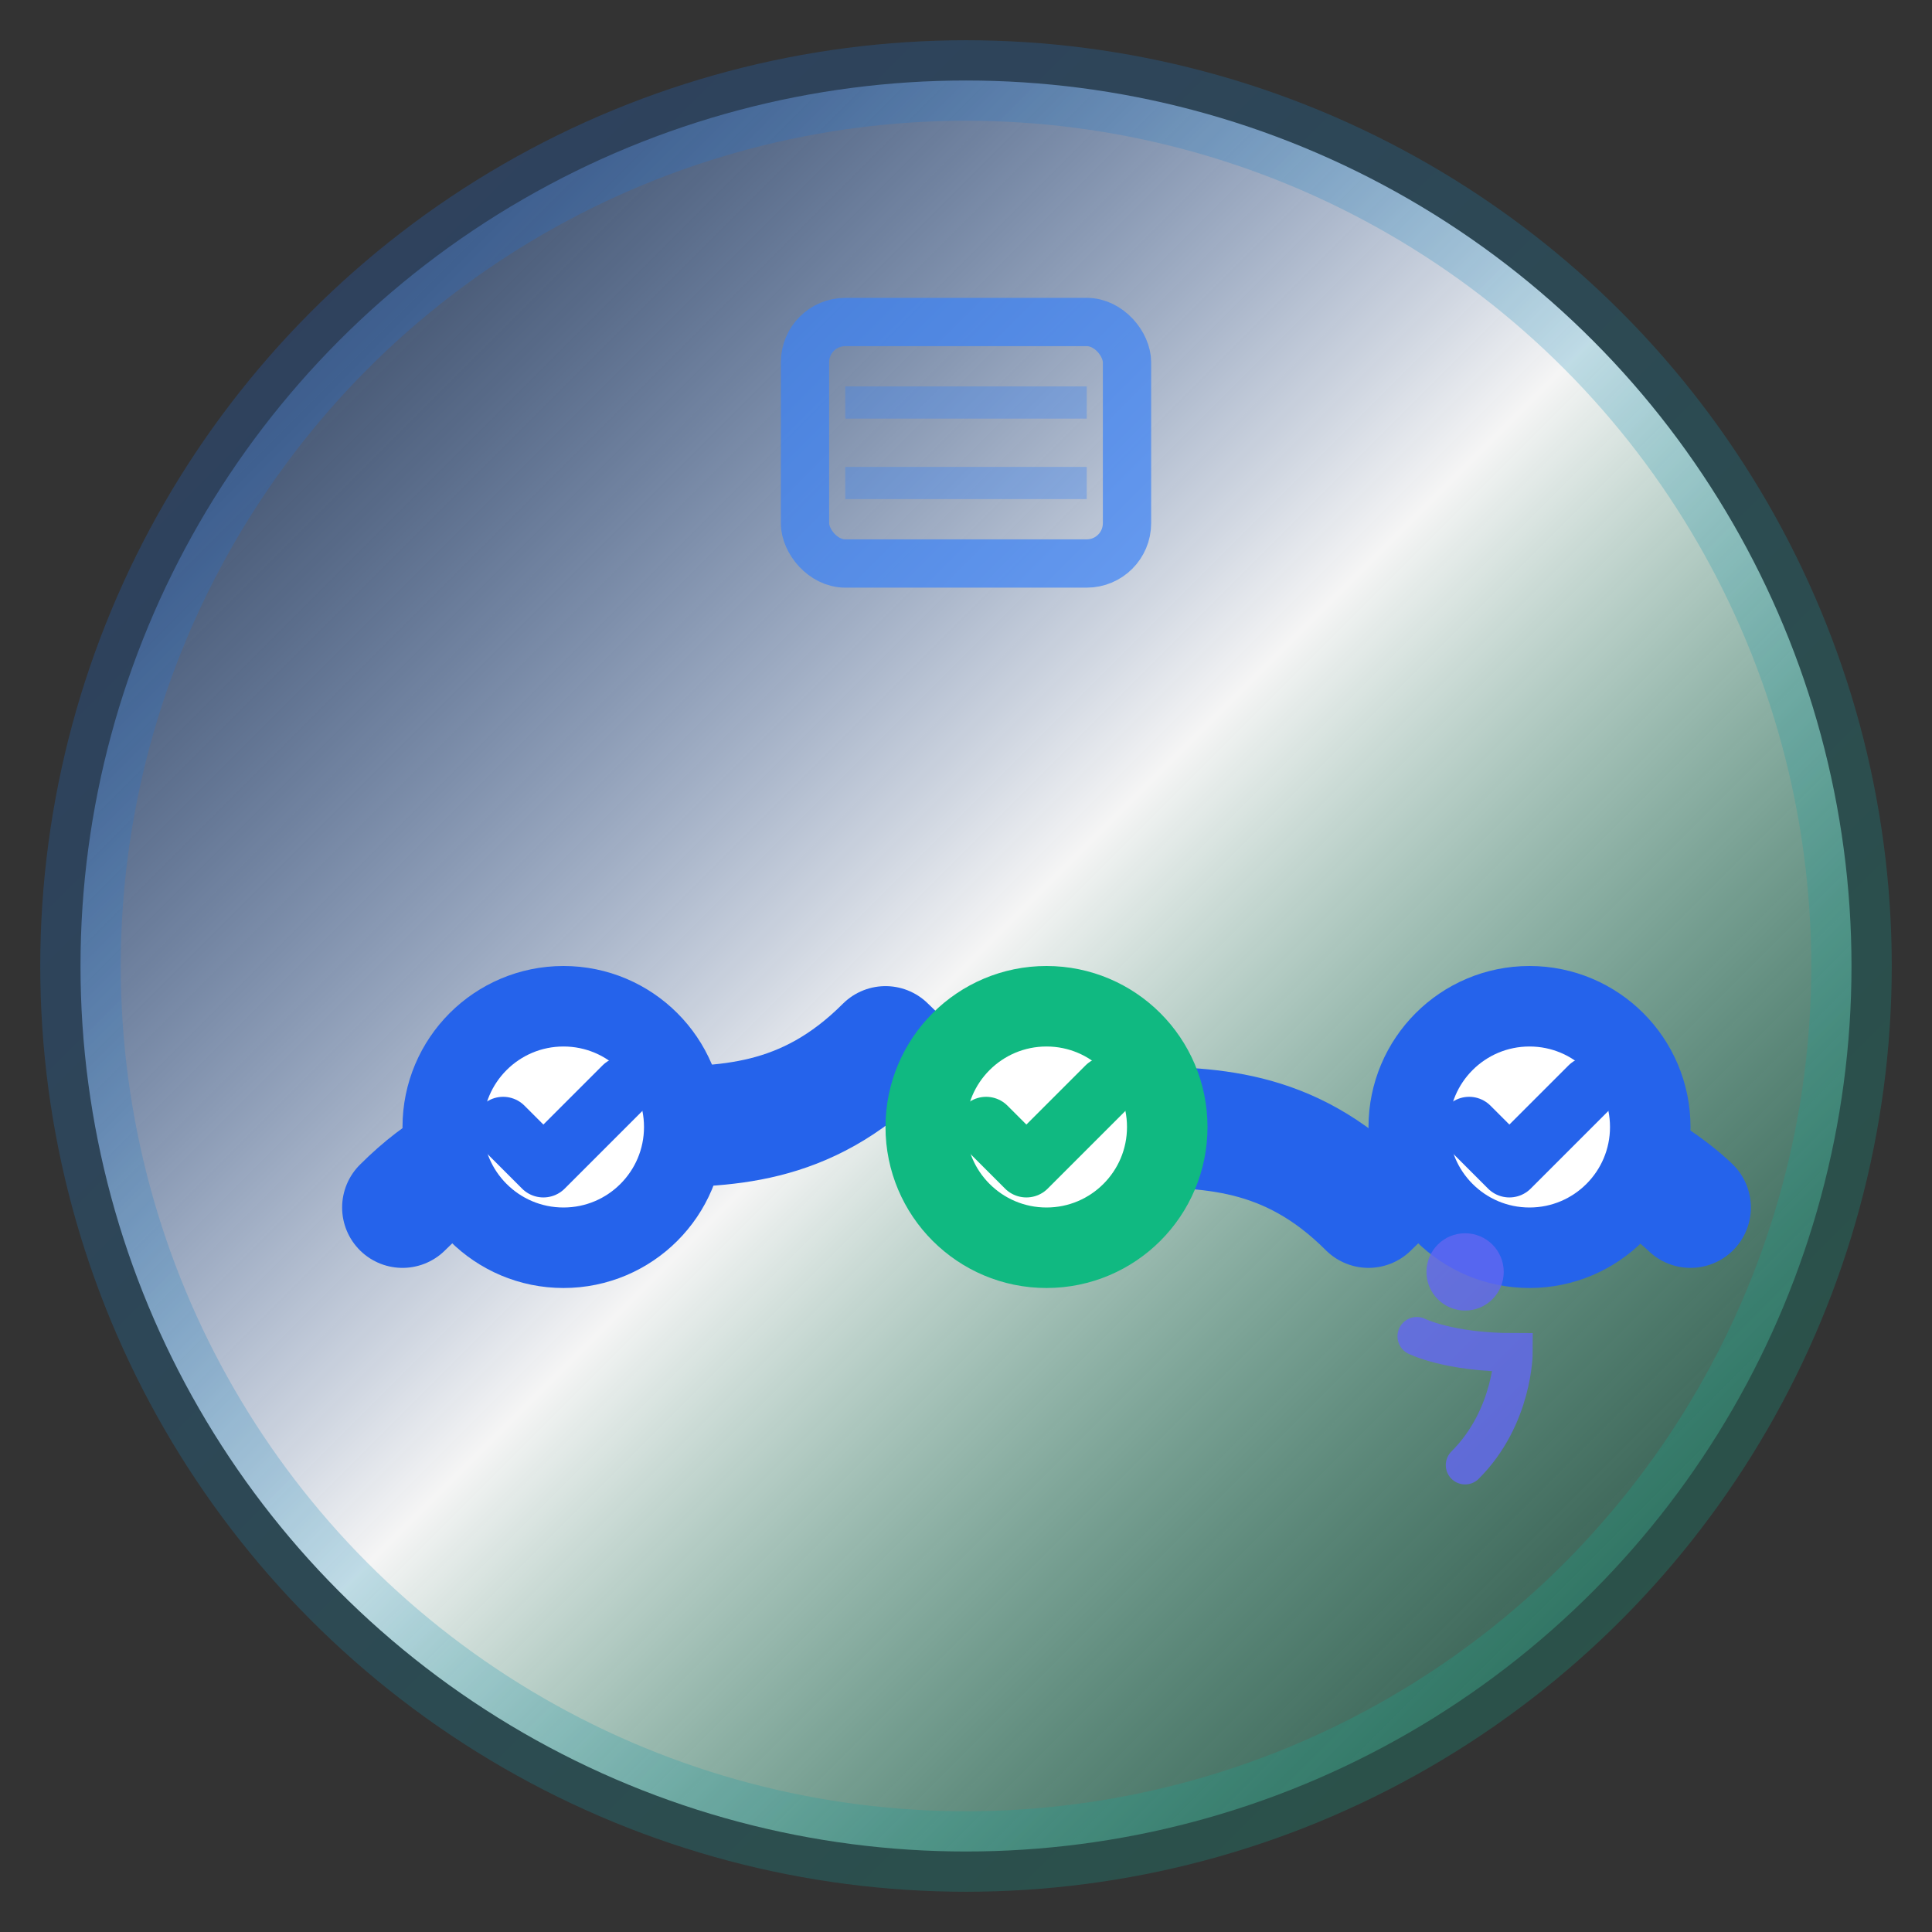 <svg width="48" height="48" viewBox="0 0 48 48" fill="none" xmlns="http://www.w3.org/2000/svg">
  <rect x="0" y="0" width="48" height="48" fill="#333333" stroke="none"/>
  <!-- Background circle with glassmorphism gradient -->
  <circle cx="24" cy="24" r="22" fill="url(#bgGradient)" stroke="url(#borderGradient)" stroke-width="2"/>
  
  <!-- Clear path with checkpoints -->
  <g transform="translate(6, 18)">
    <!-- Main path line (represents clear guidance) -->
    <path d="M4 12C8 8 12 12 16 8C20 12 24 8 28 12C32 8 36 12 36 12" 
          stroke="#2563eb" stroke-width="3" stroke-linecap="round" stroke-linejoin="round" fill="none"/>
    
    <!-- Checkpoints along the path (reliability markers) -->
    <circle cx="8" cy="10" r="3" fill="#ffffff" stroke="#2563eb" stroke-width="2"/>
    <circle cx="20" cy="10" r="3" fill="#ffffff" stroke="#10b981" stroke-width="2"/>
    <circle cx="32" cy="10" r="3" fill="#ffffff" stroke="#2563eb" stroke-width="2"/>
    
    <!-- Check marks in checkpoints -->
    <path d="M6.5 10L7.5 11L9.5 9" stroke="#2563eb" stroke-width="1.5" stroke-linecap="round" stroke-linejoin="round"/>
    <path d="M18.5 10L19.5 11L21.5 9" stroke="#10b981" stroke-width="1.5" stroke-linecap="round" stroke-linejoin="round"/>
    <path d="M30.5 10L31.5 11L33.5 9" stroke="#2563eb" stroke-width="1.5" stroke-linecap="round" stroke-linejoin="round"/>
  </g>
  
  <!-- Transparency symbol (glass/crystal effect) -->
  <g transform="translate(20, 8)" opacity="0.7">
    <rect x="0" y="0" width="8" height="6" rx="1" fill="none" stroke="#3b82f6" stroke-width="1.2"/>
    <path d="M1 2L7 2M1 4L7 4" stroke="#3b82f6" stroke-width="0.8" opacity="0.5"/>
  </g>
  
  <!-- Small accessibility icon -->
  <g transform="translate(34, 30) scale(0.8)" opacity="0.8">
    <circle cx="3" cy="2" r="1.2" fill="#6366f1"/>
    <path d="M1.5 4C1.5 4 2.5 4.5 4.5 4.5C4.5 4.5 4.5 6.5 3 8" 
          stroke="#6366f1" stroke-width="1.2" stroke-linecap="round" fill="none"/>
  </g>
  
  <!-- Gradient definitions -->
  <defs>
    <linearGradient id="bgGradient" x1="0%" y1="0%" x2="100%" y2="100%">
      <stop offset="0%" style="stop-color:rgba(59, 130, 246, 0.08);stop-opacity:1" />
      <stop offset="50%" style="stop-color:rgba(255, 255, 255, 0.95);stop-opacity:1" />
      <stop offset="100%" style="stop-color:rgba(16, 185, 129, 0.08);stop-opacity:1" />
    </linearGradient>
    <linearGradient id="borderGradient" x1="0%" y1="0%" x2="100%" y2="100%">
      <stop offset="0%" style="stop-color:rgba(37, 99, 235, 0.25);stop-opacity:1" />
      <stop offset="100%" style="stop-color:rgba(16, 185, 129, 0.25);stop-opacity:1" />
    </linearGradient>
  </defs>
</svg>
